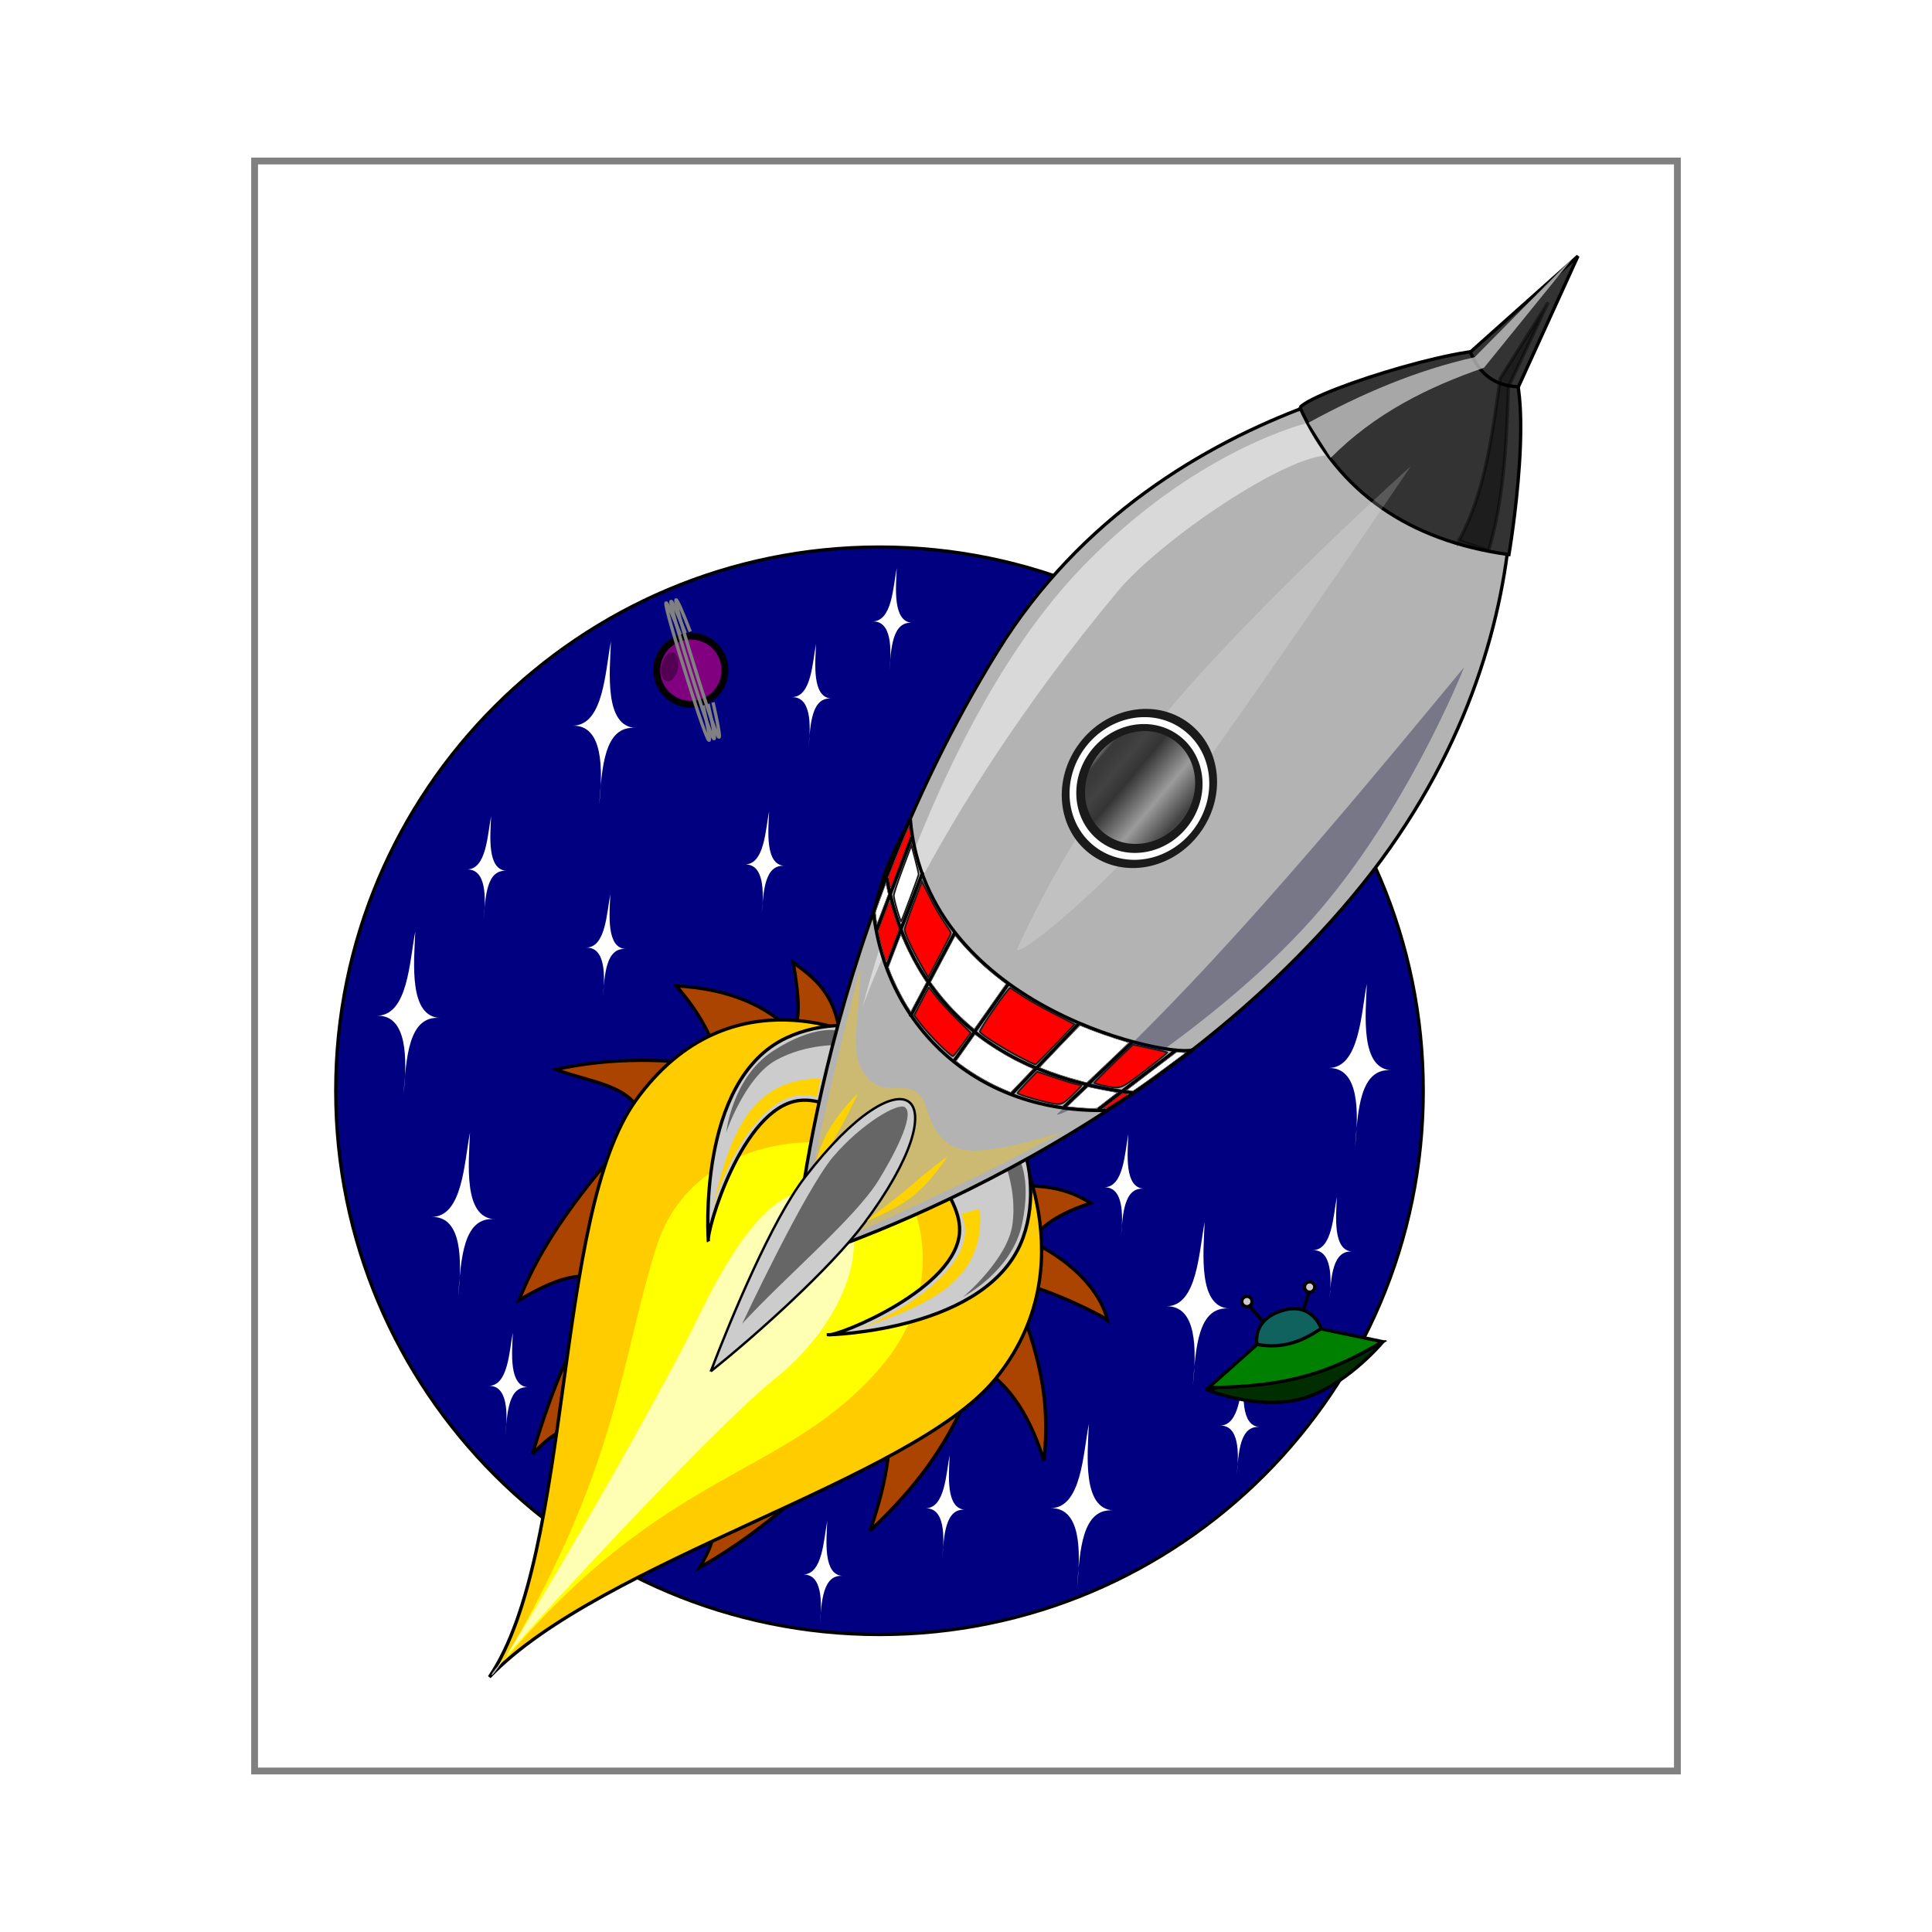 <svg:svg xmlns:dc="http://purl.org/dc/elements/1.1/" xmlns:ns1="http://sodipodi.sourceforge.net/DTD/sodipodi-0.dtd" xmlns:ns2="http://www.inkscape.org/namespaces/inkscape" xmlns:ns3="http://www.w3.org/1999/xlink" xmlns:ns5="http://creativecommons.org/ns#" xmlns:rdf="http://www.w3.org/1999/02/22-rdf-syntax-ns#" xmlns:svg="http://www.w3.org/2000/svg" height="583.788" id="svg2" version="1.1" viewBox="-100.976 -73.838 583.788 583.788" width="583.788" ns1:docname="rocket-in-space.svg" ns2:export-filename="/media/disk-1/home/user/Documents/Projects/Krita.org/krocket.png" ns2:export-xdpi="28.469999" ns2:export-ydpi="28.469999" ns2:version="0.47pre4 r22446">
  <svg:defs id="defs4">
    <svg:linearGradient gradientUnits="userSpaceOnUse" id="linearGradient4848" x1="412.15" x2="451.67" y1="412.3" y2="414.52" ns2:collect="always">
      <svg:stop id="stop3715" offset="0" style="stop-color:#939393" />
      <svg:stop id="stop3729" offset=".062" style="stop-color:#393939" />
      <svg:stop id="stop3725" offset=".125" style="stop-color:#3a3a3a" />
      <svg:stop id="stop3723" offset=".25" style="stop-color:#424242" />
      <svg:stop id="stop3721" offset="0.397" style="stop-color:#343434" />
      <svg:stop id="stop3727" offset=".723" style="stop-color:#9b9b9b" />
      <svg:stop id="stop3717" offset="1" style="stop-color:#424242" />
    </svg:linearGradient>
    <svg:filter color-interpolation-filters="sRGB" id="filter4961" ns2:label="Black outline" ns2:menu="ABCs" ns2:menu-tooltip="Draws a black outline around">
      <svg:feGaussianBlur id="feGaussianBlur4963" in="SourceAlpha" result="result0" stdDeviation="2" />
      <svg:feComposite id="feComposite4965" in="SourceGraphic" in2="result0" k2="1" k3="10" operator="arithmetic" result="result3" />
      <svg:feComposite id="feComposite4967" in="result3" in2="result3" k2="1" operator="in" result="result4" />
    </svg:filter>
  </svg:defs>
  <ns1:namedview bordercolor="#666666" borderopacity="1.0" id="base" pagecolor="#ffffff" showgrid="false" ns2:current-layer="layer1" ns2:cx="172.03726" ns2:cy="271.71293" ns2:document-units="px" ns2:pageopacity="0.0" ns2:pageshadow="2" ns2:window-height="746" ns2:window-maximized="1" ns2:window-width="1360" ns2:window-x="-4" ns2:window-y="-3" ns2:zoom="0.5" />
  <svg:g id="layer1" transform="translate(-128.67 -306.32)" ns2:groupmode="layer" ns2:label="Layer 1">
    <svg:rect height="486.49" id="rect4776" style="stroke:#808080;stroke-width:2.058;fill:#ffffff" transform="translate(128.67 306.32)" width="429.92" x="-24.042" y="-25.189" />
    <svg:g id="g4042" transform="translate(565.57 31.574)" ns2:export-filename="/media/disk-1/home/user/Documents/Projects/Krita.org/krocket.png" ns2:export-xdpi="28.700001" ns2:export-ydpi="28.700001">
      <svg:g id="g4022" transform="translate(-636.4 42.426)">
        <svg:path d="m528.57 488.08c0 90.732-73.553 164.29-164.29 164.29-90.732 0-164.29-73.553-164.29-164.29 0-90.732 73.553-164.29 164.29-164.29 90.732 0 164.29 73.553 164.29 164.29z" id="path2816" style="fill-rule:evenodd;stroke:#000000;stroke-width:1px;fill:#000080" ns1:cx="364.28571" ns1:cy="488.07648" ns1:rx="164.28572" ns1:ry="164.28572" ns1:type="arc" />
        <svg:path d="m271.6 377.76c9.321-0.101 9.772-16.462 11.536-25.446-0.41 9.453-2.014 25.68 7.464 26.125-9.569-0.818-10.172 12.07-11.027 23.241 1.155-10.893 1.206-24.116-7.973-23.92z" id="path3778" style="fill:#ffffff" ns1:nodetypes="ccccc" />
        <svg:use height="1052.362" id="use3780" transform="translate(179.4 175.44)" width="744.094" x="0" y="0" ns3:href="#path3778" />
        <svg:use height="1052.362" id="use3782" transform="translate(-222,-27)" width="744.094" x="0" y="0" ns3:href="#use3780" />
        <svg:use height="1052.362" id="use3784" transform="translate(-16.525 -60.808)" width="744.094" x="0" y="0" ns3:href="#use3782" />
        <svg:use height="1052.362" id="use3786" transform="translate(203.53 148.81)" width="744.094" x="0" y="0" ns3:href="#use3784" />
        <svg:use height="1052.362" id="use3788" transform="translate(84,-133)" width="744.094" x="0" y="0" ns3:href="#use3786" />
        <svg:use height="1052.362" id="use3790" transform="matrix(.632 0 0 .632 182.16 239.62)" width="744.094" x="0" y="0" ns3:href="#use3780" />
        <svg:use height="1052.362" id="use3792" transform="translate(28,-53)" width="744.094" x="0" y="0" ns3:href="#use3790" />
        <svg:use height="1052.362" id="use3794" transform="translate(-63,-19)" width="744.094" x="0" y="0" ns3:href="#use3792" />
        <svg:use height="1052.362" id="use3796" transform="translate(-108.56 -97.556)" width="744.094" x="0" y="0" ns3:href="#use3794" />
        <svg:use height="1052.362" id="use3798" transform="translate(-47.979 25.126)" width="744.094" x="0" y="0" ns3:href="#use3796" />
        <svg:use height="1052.362" id="use3800" transform="translate(62.161 -75.68)" width="744.094" x="0" y="0" ns3:href="#use3798" />
        <svg:use height="1052.362" id="use3802" transform="translate(24.383 -22.889)" width="744.094" x="0" y="0" ns3:href="#use3800" />
        <svg:use height="1052.362" id="use3804" transform="translate(16,268)" width="744.094" x="0" y="0" ns3:href="#use3802" />
        <svg:use height="1052.362" id="use3806" transform="translate(-37,20)" width="744.094" x="0" y="0" ns3:href="#use3804" />
        <svg:use height="1052.362" id="use3808" transform="translate(-95,-57)" width="744.094" x="0" y="0" ns3:href="#use3806" />
        <svg:use height="1052.362" id="use3914" transform="translate(-84.002 1.509)" width="744.094" x="0" y="0" ns3:href="#use3796" />
      </svg:g>
      <svg:g id="g3882" transform="matrix(.962 -.272 .272 .962 -764.31 190.69)">
        <svg:path d="m452.15 575.04s12.242 9.744 25.854 10.274c13.612 0.53 28.67-9.619 28.67-9.619l-54.523-0.655z" id="path3870" style="stroke:#000000;stroke-width:1px;fill:#002e00" ns1:nodetypes="cscc" />
        <svg:path d="m470.23 565.87s0.322-7.745 10.43-7.778c9.194-0.03 9.546 8.485 9.546 8.485s-4.419 4.596-10.43 3.889c-6.01-0.707-9.192-4.596-9.546-4.596z" id="path3872" style="fill-opacity:.385;stroke:#000000;stroke-width:1px;fill:#29ff29" ns1:nodetypes="cscsc" />
        <svg:path d="m452.56 574.44 17.67-8.567c7.774 3.758 13.883 2.521 19.799 0.707l16.963 8.817c-17.457 4.554-30.692 5.519-54.432-0.957z" id="path3868" style="stroke:#000000;stroke-width:1px;fill:#008000" ns1:nodetypes="ccccc" />
        <svg:path d="m486.38 559.86 4.375-6.625" id="path3874" style="stroke:#000000;stroke-width:1px;fill:none" />
        <svg:path d="m473.75 559.49-2.875-6.125" id="path3876" style="stroke:#000000;stroke-width:1px;fill:none" />
        <svg:path d="m491.81 553.49c0 0.863-0.7 1.562-1.562 1.562s-1.562-0.7-1.562-1.562c0-0.863 0.7-1.562 1.562-1.562s1.562 0.7 1.562 1.562z" id="path3878" style="stroke:#000000;fill:#cccccc" ns1:cx="490.25" ns1:cy="553.48718" ns1:rx="1.5625" ns1:ry="1.5625" ns1:type="arc" />
        <svg:path d="m491.81 553.49c0 0.863-0.7 1.562-1.562 1.562s-1.562-0.7-1.562-1.562c0-0.863 0.7-1.562 1.562-1.562s1.562 0.7 1.562 1.562z" id="path3880" style="stroke:#000000;fill:#cccccc" transform="translate(-19.438 -.938)" ns1:cx="490.25" ns1:cy="553.48718" ns1:rx="1.5625" ns1:ry="1.5625" ns1:type="arc" />
      </svg:g>
      <svg:g id="g3907" transform="matrix(.234 .752 -.752 .234 -111.27 88.057)" ns2:transform-center-y="-8.131728">
        <svg:path d="m313.25 383.09c0 7.225-5.857 13.081-13.081 13.081-7.225 0-13.081-5.857-13.081-13.081 0-7.225 5.857-13.081 13.081-13.081 7.225 0 13.081 5.857 13.081 13.081z" id="path3891" style="stroke:#000000;stroke-width:2.614;fill:#800080" ns1:cx="300.16684" ns1:cy="383.0856" ns1:rx="13.081475" ns1:ry="13.081475" ns1:type="arc" />
        <svg:path d="m302.64 387.68c0 1.757-2.533 3.182-5.657 3.182s-5.657-1.425-5.657-3.182 2.533-3.182 5.657-3.182c3.124 0 5.657 1.425 5.657 3.182z" id="path3893" style="fill:#530053" transform="matrix(.872 .49 -.49 .872 227.5 -93.161)" ns1:cx="296.98486" ns1:cy="387.68179" ns1:rx="5.6568542" ns1:ry="3.1819806" ns1:type="arc" />
        <svg:path d="m285.94 382.91s-37.919 2.475 14.407 2.475 14.142-2.74 14.142-2.74" id="path3895" style="stroke:#808080;stroke-width:1.27px;fill:none" ns1:nodetypes="csc" />
        <svg:path d="m285.94 380.91s-37.919 2.475 14.407 2.475 14.142-2.74 14.142-2.74" id="path3897" style="stroke:#808080;stroke-width:1.27px;fill:none" ns1:nodetypes="csc" />
        <svg:path d="m285.94 378.91s-37.919 2.475 14.407 2.475 14.142-2.74 14.142-2.74" id="path3899" style="stroke:#808080;stroke-width:1.27px;fill:none" ns1:nodetypes="csc" />
      </svg:g>
    </svg:g>
    <svg:g id="g4906" style="filter:url(#filter4961)">
      <svg:g id="g4016" transform="translate(-68,74)" ns2:export-filename="/media/disk-1/home/user/Documents/Projects/Krita.org/krocket.png" ns2:export-xdpi="28.700001" ns2:export-ydpi="28.700001">
        <svg:path d="m349.51 471.52c-1.291-12.543-7.629-17.514-14.142-22.223 1.434 8.505 2.502 16.645 0 21.213-7.97-8.211-19.389-13.261-35.355-14.142 7.056 8.081 11.41 16.162 13.132 24.244-15.685-2.105-31.826-2.843-49.497 1.01 9.962 3.944 23.611 4.509 26.264 15.152-14.189 16.837-28.979 33.206-37.376 54.548 9.755-5.684 19.143-9.901 26.264-5.051-7.393 17.09-11.653 16.637-22.223 51.518 11.167-11.254 10.486-5.273 15.152-7.071l39.396 23.234c-1.04 5.754 2.914 6.514-4.041 18.183 25.485-14.489 37.719-30.304 56.569-45.457 1.493 7.117 0.763 17.264-5.051 34.345 21.385-20.072 26.798-34.59 33.335-49.497 7.212 4.544 13.967 11.823 19.193 28.284 2.553-23.093-4.006-37.073-9.091-52.528 0.808-3.717 25.378 7.774 28.284 10.102-3.609-15.106-24.427-25.427-24.244-23.234 4.037-4.041 6.835-8.081 19.193-12.122-10.858-6.939-19.619-4.444-29.294-6.061l-46.467-44.447z" id="path2846" style="stroke:#000000;stroke-width:1px;fill:#aa4400" ns1:nodetypes="ccccccccccccccccccccccc" />
        <svg:path d="m357.14 472.36s-40.577-21.33-69.286 18.571c-24.985 34.726-18.785 136.78-44.286 174.29 33.845-35.384 127.72-59.308 152.86-90 28.276-34.529 5-74.286 5-74.286l-44.286-28.571z" id="path2826" style="stroke:#000000;stroke-width:1px;fill:#ffcc00" ns1:nodetypes="cscscc" />
        <svg:path d="m248 660.36c49.148-58.719 85.358-55.328 114-89 21.391-25.148 12-56-3-64s-54.741-4.92-65 28c-11.167 35.833-11.344 65.656-46 125z" id="path3810" style="fill:#ffff00" ns1:nodetypes="csssc" />
        <svg:path d="m244.29 664.59c1.257 1.885 50.299-82.994 61.575-106.44 9.915-20.618 25.026-47.13 41.132-37.789 13.01 7.546 7.083 35.355-17.425 54.96-20.096 16.077-87.85 89.786-85.282 89.272z" id="path3814" style="opacity:.7;fill:#ffffff" ns1:nodetypes="csssc" />
      </svg:g>
      <svg:path d="m278.01 635.81s48.748-1.091 58.841-29.419c8.056-22.608-6.71-51.479-22.006-37.667-14.772 13.34 3.161 22.817 2.809 35.69-0.478 17.448-36.999 31.954-39.644 31.397z" id="path2822" style="stroke:#000000;stroke-width:1px;fill:#cccccc" ns1:nodetypes="csssc" ns2:export-filename="/media/disk-1/home/user/Documents/Projects/Krita.org/krocket.png" ns2:export-xdpi="28.700001" ns2:export-ydpi="28.700001" />
      <svg:path d="m241.74 607.55s-3.681-48.621 23.524-61.436c21.712-10.228 51.889 1.643 39.638 18.217-11.831 16.006-23.017-0.915-35.793 0.695-17.318 2.182-28.182 39.946-27.369 42.525z" id="path2824" style="stroke:#000000;stroke-width:1px;fill:#cccccc" ns1:nodetypes="csssc" ns2:export-filename="/media/disk-1/home/user/Documents/Projects/Krita.org/krocket.png" ns2:export-xdpi="28.700001" ns2:export-ydpi="28.700001" />
      <svg:path d="m281.07 543.95s-7.133-2.123-19.814 6.119c-12.301 7.994-14.127 24.583-14.127 24.583s5.656-16.629 15.023-21.802c9.367-5.173 19.473-4.562 19.473-4.562l-0.554-4.338z" id="path3684" style="fill:#666666" ns1:nodetypes="cscscc" ns2:export-filename="/media/disk-1/home/user/Documents/Projects/Krita.org/krocket.png" ns2:export-xdpi="28.700001" ns2:export-ydpi="28.700001" ns2:transform-center-x="-0.8790582" ns2:transform-center-y="8.2283104" />
      <svg:path d="m335.05 581.54s4.57 5.873 1.503 20.683c-2.976 14.365-17.766 22.097-17.766 22.097s13.435-11.314 14.849-21.92c1.414-10.607-2.828-19.799-2.828-19.799l4.243-1.061z" id="path3682" style="fill:#666666" ns1:nodetypes="cscscc" ns2:export-filename="/media/disk-1/home/user/Documents/Projects/Krita.org/krocket.png" ns2:export-xdpi="28.700001" ns2:export-ydpi="28.700001" />
      <svg:path d="m479.14 342.08s-99.72 5.728-150 87.143c-55.544 89.94-61.429 184.29-61.429 184.29s101.12-29.429 168.57-110c65.324-78.034 47.143-160 42.857-161.43z" id="path2818" style="stroke:#000000;stroke-width:1px;fill:#b3b3b3" ns1:nodetypes="cscsc" ns2:export-filename="/media/disk-1/home/user/Documents/Projects/Krita.org/krocket.png" ns2:export-xdpi="28.700001" ns2:export-ydpi="28.700001" />
      <svg:path d="m423.09 360.21s-33.895 7.781-68.589 43.841c-44.901 46.669-66.114 132.58-66.114 132.58s18.552-55.223 77.024-125.45c13.08-15.71 51.483-41.635 64.135-41.099 3.354-3.906-6.456-10.499-6.456-9.873z" id="path3709" style="opacity:.5;fill:#ffffff" ns1:nodetypes="cscscc" ns2:export-filename="/media/disk-1/home/user/Documents/Projects/Krita.org/krocket.png" ns2:export-xdpi="28.700001" ns2:export-ydpi="28.700001" />
      <svg:path d="m287.5 525.36c0.374 14.331-3.768 24.889 1.61 31.899 5.15 6.712 10.41 2.21 15.39 5.101 4.717 2.738 2.669 14.166 13.42 17.313 8.183 2.396 31.08-5.313 31.08-5.313-24.669 13.666-52.706 26.147-80 38.5 3.596-28.421 10.917-57.75 18.5-87.5z" id="path2900" style="opacity:.77;fill:#d3bc5f" ns1:nodetypes="csssccc" ns2:export-filename="/media/disk-1/home/user/Documents/Projects/Krita.org/krocket.png" ns2:export-xdpi="28.700001" ns2:export-ydpi="28.700001" />
      <svg:path d="m272.73 590.43s1.582-9.491 4.779-15.386c3.763-6.941 9.447-12.19 9.447-12.19s-3.335 7.12-6.455 12.475c-2.898 4.973-7.476 15.297-7.77 15.102z" id="path3680" style="fill:#ffd300" ns1:nodetypes="cscsc" ns2:export-filename="/media/disk-1/home/user/Documents/Projects/Krita.org/krocket.png" ns2:export-xdpi="28.700001" ns2:export-ydpi="28.700001" />
      <svg:path d="m242.48 646.85c6.098-16.008 18.426-45.637 28.435-58.644 30.211-39.262 47.733-26.048 17.859 13.971-10.1 13.529-32.446 33.619-46.294 44.673z" id="path2820" style="stroke:#000000;stroke-width:.72px;fill:#cccccc" ns1:nodetypes="cssc" ns2:export-filename="/media/disk-1/home/user/Documents/Projects/Krita.org/krocket.png" ns2:export-xdpi="28.700001" ns2:export-ydpi="28.700001" />
      <svg:path d="m420.5 355.61c11.603 25.513 32.879 40.275 63.146 44.457 0 0 8.881-52.166-1.396-60.957-5.474-4.682-56.566 10.834-61.75 16.5z" id="path3838" style="stroke:#000000;stroke-width:1px;fill:#333333" ns1:nodetypes="ccsc" ns2:export-filename="/media/disk-1/home/user/Documents/Projects/Krita.org/krocket.png" ns2:export-xdpi="28.700001" ns2:export-ydpi="28.700001" />
      <svg:path d="m302.73 479.86c4.978 58.63 81.382 72.845 85.61 69.701-11.785 8.623-14.479 11.166-26.264 18.435-38.381 0.957-66.371-24.495-70.458-59.852 3.727-13.81 4.018-13.801 11.112-28.284z" id="path2848" style="stroke:#000000;stroke-width:1px;fill:none" ns1:nodetypes="ccccc" ns2:export-filename="/media/disk-1/home/user/Documents/Projects/Krita.org/krocket.png" ns2:export-xdpi="28.700001" ns2:export-ydpi="28.700001" />
      <svg:path d="m295.65 497.79c5.444 30.003 25.549 58.864 74.246 64.902" id="path2850" style="stroke:#000000;stroke-width:1px;fill:none" ns1:nodetypes="cc" ns2:export-filename="/media/disk-1/home/user/Documents/Projects/Krita.org/krocket.png" ns2:export-xdpi="28.700001" ns2:export-ydpi="28.700001" />
      <svg:path d="m303.23 485.42-10.607 28.032" id="path2852" style="stroke:#000000;stroke-width:1px;fill:none" ns2:export-filename="/media/disk-1/home/user/Documents/Projects/Krita.org/krocket.png" ns2:export-xdpi="28.700001" ns2:export-ydpi="28.700001" />
      <svg:path d="m359.55 567.75 23.486-17.93" id="path2854" style="stroke:#000000;stroke-width:1px;fill:none" ns1:nodetypes="cc" ns2:export-filename="/media/disk-1/home/user/Documents/Projects/Krita.org/krocket.png" ns2:export-xdpi="28.700001" ns2:export-ydpi="28.700001" />
      <svg:path d="m295.64 524.53 10.877-28.499" id="path2856" style="stroke:#000000;stroke-width:1px;fill:#ff0000" ns1:nodetypes="cc" ns2:export-filename="/media/disk-1/home/user/Documents/Projects/Krita.org/krocket.png" ns2:export-xdpi="28.700001" ns2:export-ydpi="28.700001" />
      <svg:path d="m349.19 566.99 20.708-19.698" id="path2858" style="stroke:#000000;stroke-width:1px;fill:none" ns1:nodetypes="cc" ns2:export-filename="/media/disk-1/home/user/Documents/Projects/Krita.org/krocket.png" ns2:export-xdpi="28.700001" ns2:export-ydpi="28.700001" />
      <svg:path d="m316.11 552.85 16.415-23.234" id="path2860" style="stroke:#000000;stroke-width:1px;fill:none" ns2:export-filename="/media/disk-1/home/user/Documents/Projects/Krita.org/krocket.png" ns2:export-xdpi="28.700001" ns2:export-ydpi="28.700001" />
      <svg:path d="m333.28 563.2 20.46-21.46" id="path2862" style="stroke:#000000;stroke-width:1px;fill:none" ns2:export-filename="/media/disk-1/home/user/Documents/Projects/Krita.org/krocket.png" ns2:export-xdpi="28.700001" ns2:export-ydpi="28.700001" />
      <svg:path d="m302.73 539.72 13.385-25.254" id="path2864" style="stroke:#000000;stroke-width:1px;fill:none" ns2:export-filename="/media/disk-1/home/user/Documents/Projects/Krita.org/krocket.png" ns2:export-xdpi="28.700001" ns2:export-ydpi="28.700001" />
      <svg:path d="m305.93 523.93c-2.661-4.652-4.892-9.473-4.892-10.574 0-0.435 1.179-3.887 2.62-7.67l2.62-6.878 2.336 4.714c1.285 2.592 3.256 6.025 4.38 7.627 1.124 1.602 2.044 3.08 2.044 3.285 0 0.204-1.546 3.304-3.435 6.889l-3.435 6.518-2.237-3.911z" id="path2866" style="stroke:#1a1a1a;stroke-width:.5;fill:#ff0000" ns2:export-filename="/media/disk-1/home/user/Documents/Projects/Krita.org/krocket.png" ns2:export-xdpi="28.700001" ns2:export-ydpi="28.700001" />
      <svg:path d="m311.58 548.14c-2.03-1.995-4.584-4.807-5.675-6.249l-1.984-2.622 2.129-4.128c1.171-2.271 2.178-4.191 2.237-4.267 0.06-0.076 1.022 1.071 2.137 2.549s3.956 4.589 6.312 6.913l4.283 4.226-2.501 3.475c-1.375 1.911-2.669 3.533-2.875 3.603s-2.035-1.505-4.065-3.5z" id="path2868" style="stroke:#1a1a1a;stroke-width:.5;fill:#ff0000" ns2:export-filename="/media/disk-1/home/user/Documents/Projects/Krita.org/krocket.png" ns2:export-xdpi="28.700001" ns2:export-ydpi="28.700001" />
      <svg:path d="m347.07 569.16c43.478-38.856 83.236-87.01 123.04-135.06 0 0-18.385 46.669-48.79 79.196-30.406 32.527-74.246 57.983-74.246 55.861z" id="path3816" style="opacity:.333;fill:#000033" ns1:nodetypes="ccsc" ns2:export-filename="/media/disk-1/home/user/Documents/Projects/Krita.org/krocket.png" ns2:export-xdpi="28.700001" ns2:export-ydpi="28.700001" />
      <svg:path d="m335.29 551.61c-5.019-2.643-10.923-6.41-11.494-7.334-0.336-0.544 8.691-13.604 9.187-13.291 0.169 0.107 1.77 1.173 3.557 2.369s6.093 3.629 9.567 5.407l6.317 3.232-5.749 6.012c-3.162 3.307-5.892 6.063-6.067 6.126s-2.568-1.071-5.318-2.519z" id="path2870" style="stroke:#1a1a1a;stroke-width:.5;fill:#ff0000" ns2:export-filename="/media/disk-1/home/user/Documents/Projects/Krita.org/krocket.png" ns2:export-xdpi="28.700001" ns2:export-ydpi="28.700001" />
      <svg:path d="m344.79 565.72c-4.505-0.996-9.775-2.63-9.642-2.989 0.078-0.211 1.443-1.743 3.032-3.405l2.89-3.022 5.859 1.972c3.223 1.085 6.253 1.975 6.734 1.979 0.481 0.004 0.875 0.101 0.875 0.215s-1.294 1.46-2.875 2.99c-2.972 2.876-3.421 3.023-6.875 2.26z" id="path2872" style="stroke:#1a1a1a;stroke-width:.5;fill:#ff0000" ns2:export-filename="/media/disk-1/home/user/Documents/Projects/Krita.org/krocket.png" ns2:export-xdpi="28.700001" ns2:export-ydpi="28.700001" />
      <svg:path d="m361.42 560.57c-1.576-0.339-2.943-0.714-3.036-0.833-0.094-0.119 2.49-2.779 5.741-5.911l5.911-5.694 5.101 1.086c2.806 0.597 5.182 1.167 5.281 1.266 0.099 0.099-2.928 2.561-6.726 5.472-7.417 5.684-7.372 5.667-12.272 4.614z" id="path2876" style="stroke:#1a1a1a;stroke-width:.5;fill:#ff0000" ns2:export-filename="/media/disk-1/home/user/Documents/Projects/Krita.org/krocket.png" ns2:export-xdpi="28.700001" ns2:export-ydpi="28.700001" />
      <svg:path d="m361.01 567.35c0.065-0.059 1.425-1.101 3.021-2.316l2.903-2.209 0.77 0.124c0.424 0.068 0.791 0.144 0.816 0.169 0.053 0.053-2.217 1.549-4.845 3.194-1.476 0.924-1.921 1.145-2.306 1.145-0.274 0-0.427-0.046-0.359-0.107z" id="path2878" style="stroke:#1a1a1a;stroke-width:.125;fill:#ff0000" ns2:export-filename="/media/disk-1/home/user/Documents/Projects/Krita.org/krocket.png" ns2:export-xdpi="28.700001" ns2:export-ydpi="28.700001" />
      <svg:path d="m295.03 521.49c-0.643-2.066-1.043-3.554-1.536-5.719l-0.427-1.875 1.712-4.531c0.941-2.492 1.747-4.531 1.79-4.531s0.152 0.295 0.243 0.656c0.321 1.277 1.496 5.05 1.995 6.406l0.506 1.375-1.841 4.843c-1.012 2.664-1.873 4.843-1.913 4.844s-0.278-0.66-0.529-1.468z" id="path2880" style="stroke:#1a1a1a;stroke-width:.125;fill:#ff0000" ns2:export-filename="/media/disk-1/home/user/Documents/Projects/Krita.org/krocket.png" ns2:export-xdpi="28.700001" ns2:export-ydpi="28.700001" />
      <svg:path d="m296.78 500.46c-0.072-0.198-0.6-2.722-0.615-2.939-0.013-0.19 2.964-7.626 4.695-11.727l1.521-3.603 0.218 1.416c0.148 0.963 0.179 1.496 0.097 1.666-0.066 0.138-1.365 3.541-2.885 7.562s-2.809 7.425-2.864 7.562c-0.078 0.199-0.112 0.212-0.166 0.062z" id="path2882" style="stroke:#1a1a1a;stroke-width:.125;fill:#ff0000" ns2:export-filename="/media/disk-1/home/user/Documents/Projects/Krita.org/krocket.png" ns2:export-xdpi="28.700001" ns2:export-ydpi="28.700001" />
      <svg:path d="m298.81 507.57c-0.569-1.912-1.035-3.926-1.035-4.476 0-0.549 1.2-4.196 2.666-8.102l2.666-7.103 1.091 4.156c0.6 2.286 1.088 4.359 1.084 4.607-0.006 0.432-5.009 13.865-5.297 14.222-0.076 0.095-0.605-1.392-1.175-3.304z" id="path2884" style="stroke:#1a1a1a;stroke-width:.5;fill:#ffffff" ns2:export-filename="/media/disk-1/home/user/Documents/Projects/Krita.org/krocket.png" ns2:export-xdpi="28.700001" ns2:export-ydpi="28.700001" />
      <svg:path d="m292.46 510.16c-0.114-0.855-0.208-1.7-0.208-1.879 0-0.397 2.978-8.613 3.121-8.612 0.036 0 0.214 0.678 0.394 1.506l0.328 1.505-1.622 4.275c-0.892 2.352-1.663 4.384-1.714 4.517-0.058 0.154-0.167-0.324-0.3-1.312z" id="path2886" style="stroke:#1a1a1a;stroke-width:.125;fill:#ffffff" ns2:export-filename="/media/disk-1/home/user/Documents/Projects/Krita.org/krocket.png" ns2:export-xdpi="28.700001" ns2:export-ydpi="28.700001" />
      <svg:path d="m301.87 536.52c-2.068-3.388-4.223-7.747-5.362-10.849l-0.344-0.938 1.791-4.688c0.985-2.578 1.834-4.787 1.887-4.909 0.071-0.164 0.287 0.224 0.832 1.5 1.538 3.599 3.918 8.082 5.943 11.191l0.971 1.491-2.31 4.364c-1.27 2.4-2.347 4.364-2.393 4.364s-0.502-0.687-1.014-1.526z" id="path2888" style="stroke:#1a1a1a;stroke-width:.125;fill:#ffffff" ns2:export-filename="/media/disk-1/home/user/Documents/Projects/Krita.org/krocket.png" ns2:export-xdpi="28.700001" ns2:export-ydpi="28.700001" />
      <svg:path d="m320.87 542.39c-4.191-3.624-7.494-7.161-10.714-11.474l-1.238-1.658 3.698-6.987 3.698-6.987 0.294 0.346c3.153 3.704 5.748 6.402 8.581 8.919 1.599 1.421 4.869 4.084 5.904 4.807 0.291 0.203 0.53 0.407 0.531 0.452 0.002 0.069-9.238 13.225-9.489 13.511-0.045 0.051-0.614-0.367-1.264-0.929z" id="path2890" style="stroke:#1a1a1a;stroke-width:.125;fill:#ffffff" ns2:export-filename="/media/disk-1/home/user/Documents/Projects/Krita.org/krocket.png" ns2:export-xdpi="28.700001" ns2:export-ydpi="28.700001" />
      <svg:path d="m331.44 561.85c-4.737-2.018-9.315-4.642-13.473-7.721-1.225-0.907-1.333-1.02-1.188-1.231 0.088-0.128 1.367-1.939 2.841-4.025l2.68-3.792 1.295 0.975c3.035 2.285 7.035 4.8 10.657 6.702 1.55 0.814 4.534 2.235 5.322 2.534 0.325 0.124 0.309 0.146-1.544 2.092-1.03 1.082-2.569 2.685-3.419 3.563l-1.546 1.596-1.625-0.692z" id="path2892" style="stroke:#1a1a1a;stroke-width:.125;fill:#ffffff" ns2:export-filename="/media/disk-1/home/user/Documents/Projects/Krita.org/krocket.png" ns2:export-xdpi="28.700001" ns2:export-ydpi="28.700001" />
      <svg:path d="m354.31 559.16c-0.963-0.252-2.718-0.747-3.901-1.1-3.169-0.946-8.451-2.861-8.434-3.058 0.016-0.191 11.916-12.587 12.083-12.587 0.092 0 0.626 0.196 1.187 0.437 2.739 1.172 9.289 3.46 12.605 4.402 0.435 0.124 0.782 0.281 0.772 0.349-0.014 0.096-8.702 8.415-12 11.49l-0.562 0.524-1.75-0.458z" id="path2894" style="stroke:#1a1a1a;stroke-width:.125;fill:#ffffff" ns2:export-filename="/media/disk-1/home/user/Documents/Projects/Krita.org/krocket.png" ns2:export-xdpi="28.700001" ns2:export-ydpi="28.700001" />
      <svg:path d="m355.44 567.33c-0.412-0.022-1.657-0.124-2.765-0.226-1.109-0.102-2.112-0.186-2.229-0.186-0.118 0-0.195-0.042-0.172-0.094 0.035-0.078 4.535-4.391 5.809-5.566l0.392-0.362 2.67 0.563c1.469 0.31 3.439 0.692 4.38 0.851 0.94 0.158 1.685 0.327 1.656 0.374-0.029 0.048-1.314 1.047-2.854 2.221s-2.886 2.22-2.991 2.324c-0.188 0.188-1.613 0.225-3.895 0.102z" id="path2896" style="stroke:#1a1a1a;stroke-width:.125;fill:#ffffff" ns2:export-filename="/media/disk-1/home/user/Documents/Projects/Krita.org/krocket.png" ns2:export-xdpi="28.700001" ns2:export-ydpi="28.700001" />
      <svg:path d="m369.02 562.01c-0.652-0.1-0.765-0.15-0.625-0.281 0.244-0.228 14.37-10.994 14.671-11.182 0.189-0.118 0.574-0.131 1.56-0.052l1.309 0.105-3.622 2.697c-6.395 4.761-12.18 8.888-12.405 8.849-0.051-0.009-0.45-0.071-0.887-0.138z" id="path2898" style="stroke:#1a1a1a;stroke-width:.125;fill:#ffffff" ns2:export-filename="/media/disk-1/home/user/Documents/Projects/Krita.org/krocket.png" ns2:export-xdpi="28.700001" ns2:export-ydpi="28.700001" />
      <svg:path d="m242.6 598.86c3.427-13.038 16.255-40.172 31.997-34.825l1.061-5.657c-22.972 0.009-28.033 20.224-33.057 40.482z" id="path2902" style="fill:#ffd300" ns1:nodetypes="cccc" ns2:export-filename="/media/disk-1/home/user/Documents/Projects/Krita.org/krocket.png" ns2:export-xdpi="28.700001" ns2:export-ydpi="28.700001" />
      <svg:path d="m286.43 634.28c12.673-4.596 38.532-19.831 31.78-35.023l5.537-1.569c2.074 22.878-17.598 29.752-37.317 36.592z" id="path3676" style="fill:#ffd300" ns1:nodetypes="cccc" ns2:export-filename="/media/disk-1/home/user/Documents/Projects/Krita.org/krocket.png" ns2:export-xdpi="28.700001" ns2:export-ydpi="28.700001" ns2:transform-center-x="9.7603523" ns2:transform-center-y="0.971385" />
      <svg:path d="m289.75 601.36s8.985-3.443 14.125-7.75c6.052-5.071 10.062-11.688 10.062-11.688s-6.312 4.688-10.938 8.812c-4.295 3.831-13.5 10.375-13.25 10.625z" id="path3678" style="fill:#ffd300" ns1:nodetypes="cscsc" ns2:export-filename="/media/disk-1/home/user/Documents/Projects/Krita.org/krocket.png" ns2:export-xdpi="28.700001" ns2:export-ydpi="28.700001" />
      <svg:path d="m251.97 632.45s19.092-40.659 27.577-50.558c8.485-9.899 19.494-16.334 21.567-14.849 3.371 2.414-4.214 16.045-7.96 22.102-7.11 11.495-28.102 29.063-41.184 43.305z" id="path3707" style="fill:#666666" ns1:nodetypes="csssc" ns2:export-filename="/media/disk-1/home/user/Documents/Projects/Krita.org/krocket.png" ns2:export-xdpi="28.700001" ns2:export-ydpi="28.700001" />
      <svg:path d="m504.5 309.86-32.5 29c2.79 6.905 7.71 10.261 14.5 10.5l18-39.5z" id="path3840" style="stroke:#000000;stroke-width:1px;fill:#333333" ns1:nodetypes="cccc" ns2:export-filename="/media/disk-1/home/user/Documents/Projects/Krita.org/krocket.png" ns2:export-xdpi="28.700001" ns2:export-ydpi="28.700001" />
      <svg:path d="m503.34 310.01-30.052 30.406c-17.78 3.986-34.305 11.111-50.205 19.799l6.718 10.607c13.288-13.375 29.273-21.357 46.316-27.224l27.224-33.588z" id="path3842" style="opacity:.7;fill:#d9d9d9" ns1:nodetypes="cccccc" ns2:export-filename="/media/disk-1/home/user/Documents/Projects/Krita.org/krocket.png" ns2:export-xdpi="28.700001" ns2:export-ydpi="28.700001" />
      <svg:path d="m468.5 395.86c7.653-13.719 10.047-31.382 12.5-49l14.5-23-12 25.5c-0.55 17.467-1.51 34.66-6 49.5l-9-3z" id="path3844" style="opacity:.441;stroke:#000000;stroke-width:1px;fill:#000000" ns1:nodetypes="cccccc" ns2:export-filename="/media/disk-1/home/user/Documents/Projects/Krita.org/krocket.png" ns2:export-xdpi="28.700001" ns2:export-ydpi="28.700001" />
      <svg:path d="m335 519.36s15-35 43-69 76-77 76-77-40 59-63 91-56 58-56 55z" id="path3866" style="opacity:.191;fill:#ffffff" ns2:export-filename="/media/disk-1/home/user/Documents/Projects/Krita.org/krocket.png" ns2:export-xdpi="28.700001" ns2:export-ydpi="28.700001" />
      <svg:g id="g4843" transform="translate(446.89 360.62)">
        <svg:path d="m473.76 415.97c0 13.389-10.854 24.244-24.244 24.244-13.389 0-24.244-10.854-24.244-24.244 0-13.389 10.854-24.244 24.244-24.244 13.389 0 24.244 10.854 24.244 24.244z" id="path2832" style="stroke:#1a1a1a;fill:#1a1a1a" transform="matrix(.732 .553 -.603 .799 -153.12 -470.83)" ns1:cx="449.51788" ns1:cy="415.96606" ns1:rx="24.243662" ns1:ry="24.243662" ns1:type="arc" />
        <svg:path d="m453.31 412.3c0 11.228-9.102 20.329-20.329 20.329-11.228 0-20.329-9.102-20.329-20.329 0-11.228 9.102-20.329 20.329-20.329 11.228 0 20.329 9.102 20.329 20.329z" id="path2834" style="stroke:#1a1a1a;fill:url(#linearGradient4848)" transform="matrix(.648 .489 -.533 .707 -135.51 -393.4)" ns1:cx="432.97662" ns1:cy="412.30426" ns1:rx="20.329321" ns1:ry="20.329321" ns1:type="arc" />
        <svg:path d="m470.82 415.97c0 11.611-9.536 21.023-21.3 21.023-11.763 0-21.3-9.412-21.3-21.023 0-11.611 9.536-21.023 21.3-21.023 11.763 0 21.3 9.412 21.3 21.023z" id="path3733" style="stroke:#ffffff;stroke-width:2.148;fill:none" transform="matrix(.732 .553 -.603 .799 -153.12 -470.83)" ns1:cx="449.51788" ns1:cy="415.96606" ns1:rx="21.299593" ns1:ry="21.023373" ns1:type="arc" />
      </svg:g>
    </svg:g>
  </svg:g>
</svg:svg>